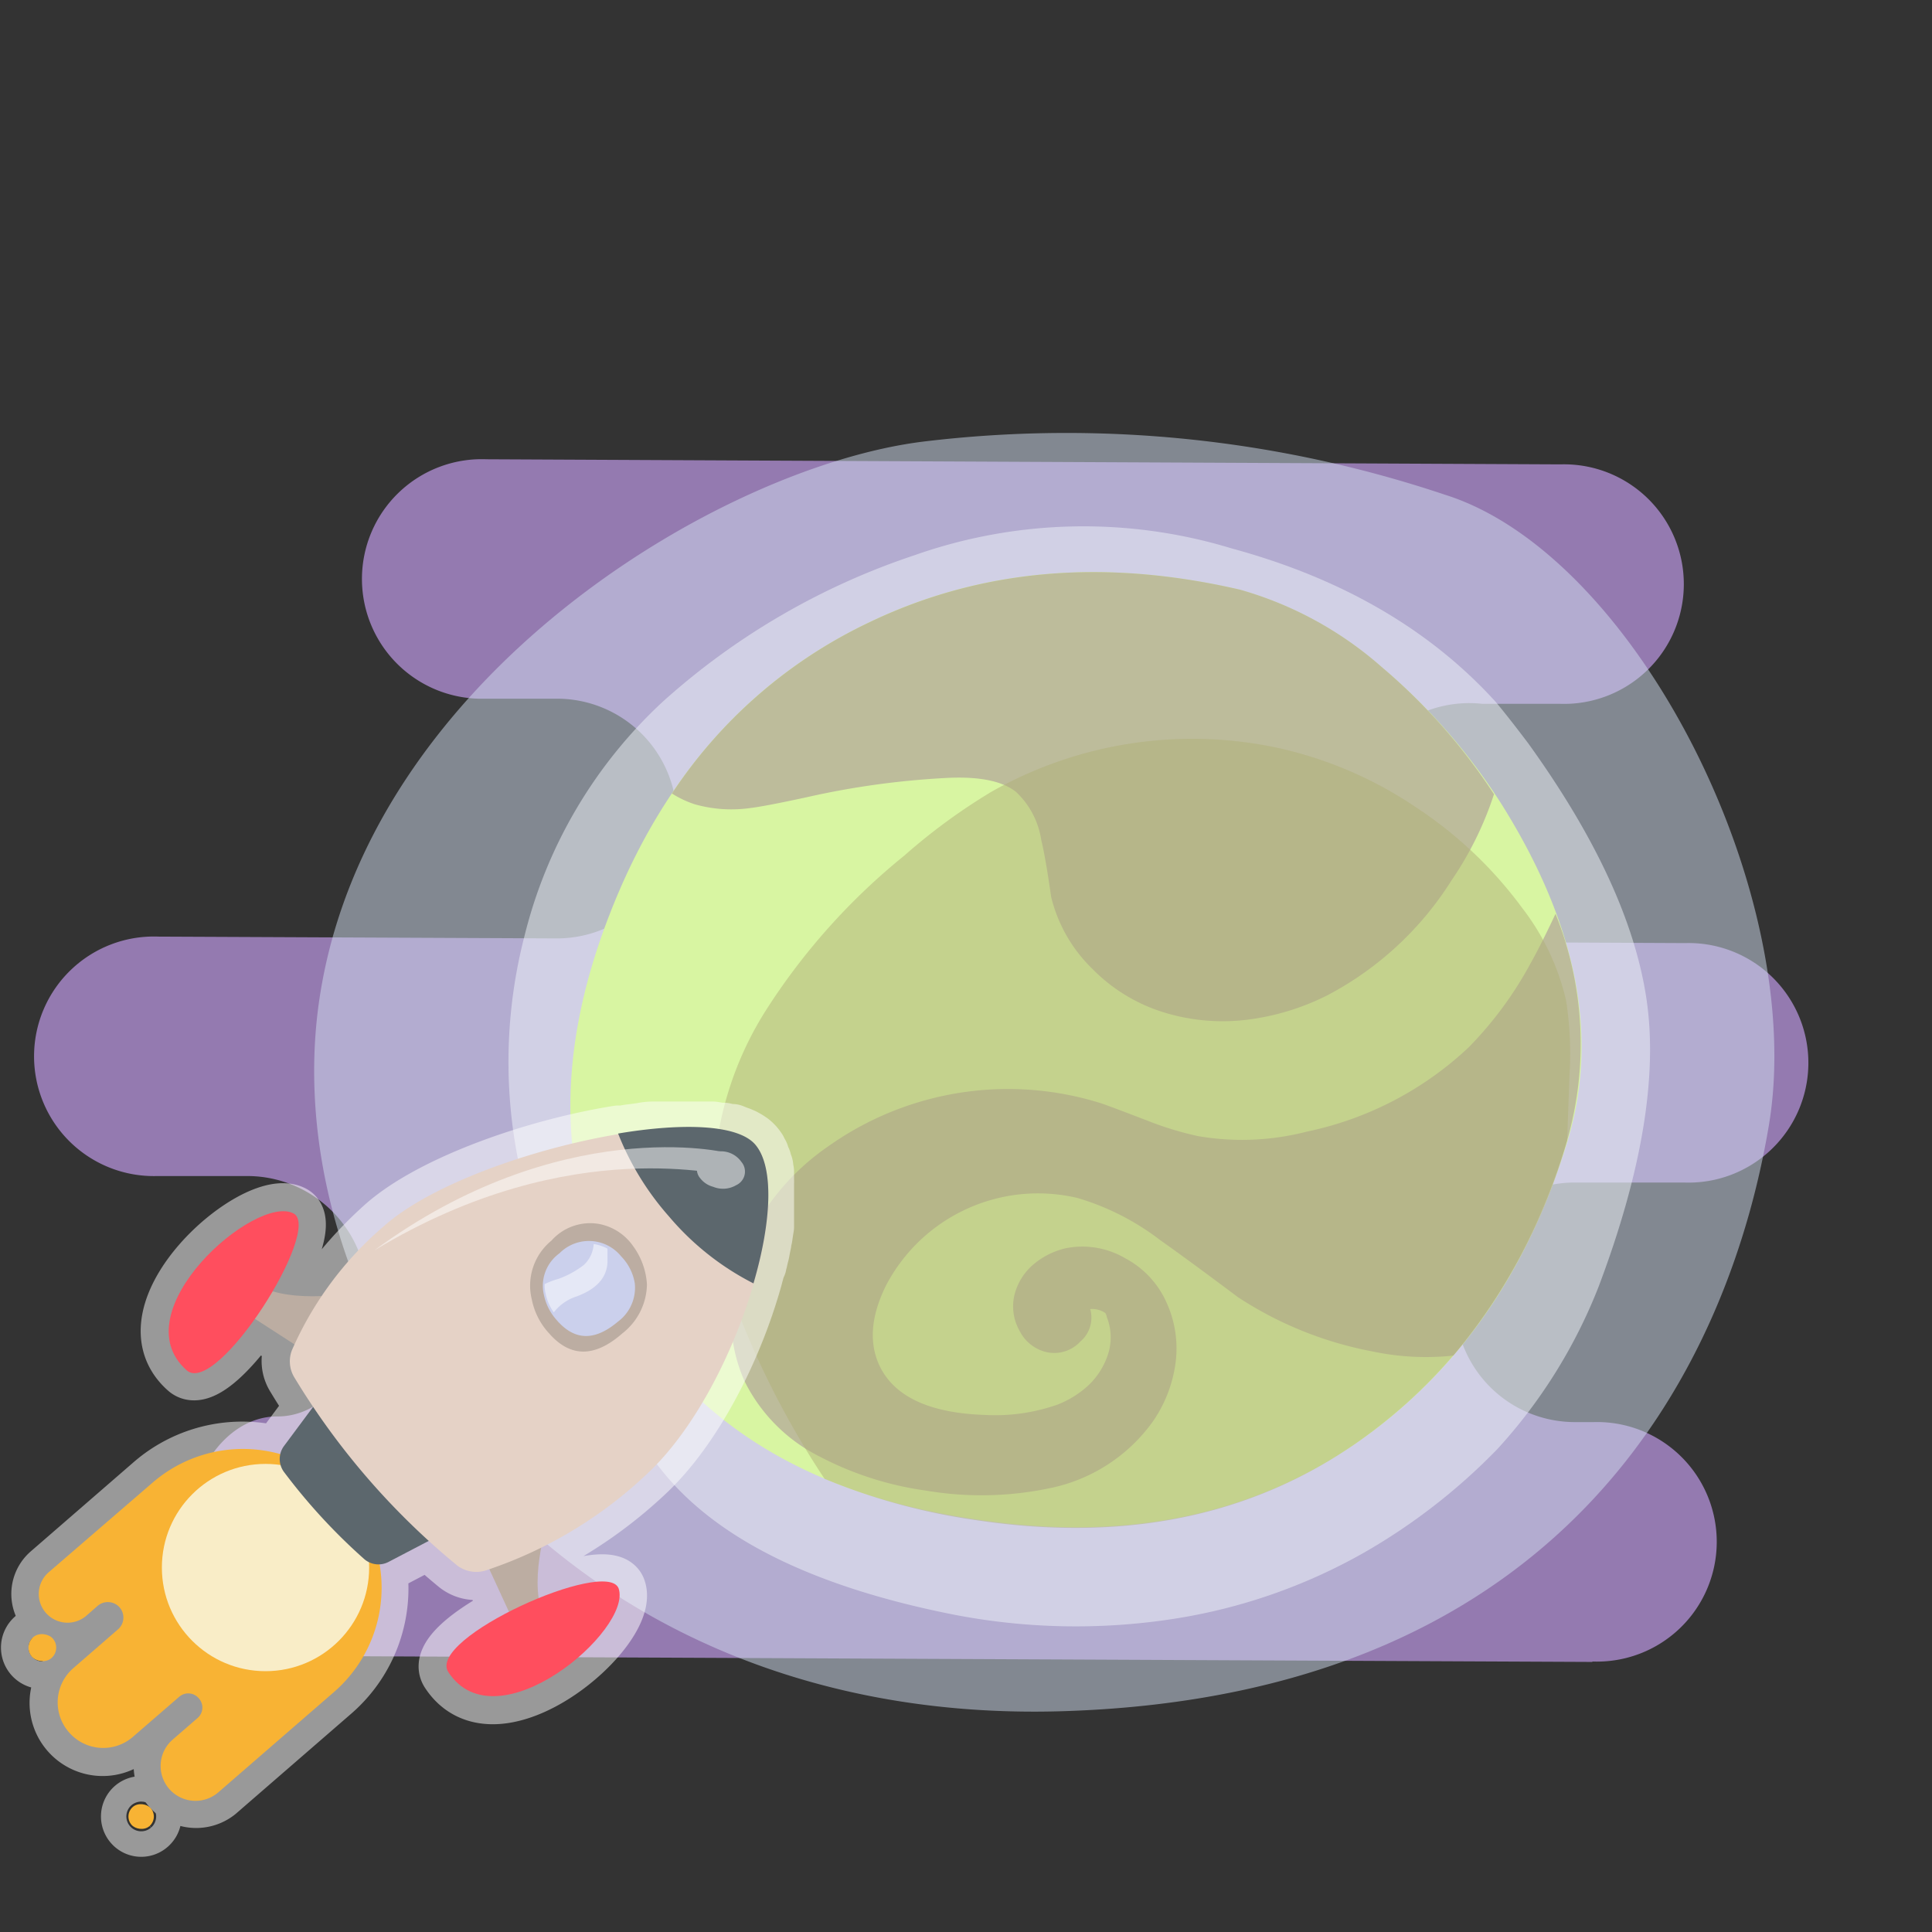 <svg id="Calque_1" data-name="Calque 1" xmlns="http://www.w3.org/2000/svg" viewBox="0 0 140 140"><rect x="0" y="0" width="140" height="140" fill="#333333" stroke="none"/><defs><style>.cls-1{fill:#947ab0;}.cls-2{fill:#d2def0;fill-opacity:0.5;}.cls-3{fill:#f0f4fb;fill-opacity:0.5;}.cls-4{fill:#d8f5a2;}.cls-5{fill:#bdbc9b;}.cls-17,.cls-6{opacity:0.5;}.cls-7{fill:#b0af78;}.cls-8{fill:none;stroke:#fff;stroke-linecap:round;stroke-linejoin:round;stroke-width:4px;}.cls-15,.cls-16,.cls-17,.cls-18,.cls-8{fill-rule:evenodd;}.cls-9{fill:#f8b334;}.cls-10{fill:#f9edc7;}.cls-11{fill:#5c676d;}.cls-12,.cls-15{fill:#bcada2;}.cls-13{fill:#ff4e5e;}.cls-14{fill:#e5d2c6;}.cls-16{fill:#cbd0ec;}.cls-17,.cls-18{fill:#fff;}</style></defs><title>Plan de travail 16</title><path class="cls-1" d="M115.39,120.4a8.68,8.68,0,1,0,.08-17.35h-1.39a8.68,8.68,0,1,1,.08-17.36l7.87,0a8.68,8.68,0,1,0,.08-17.35l-14.8-.07A8.68,8.68,0,1,1,107.39,51L113,51a8.68,8.68,0,1,0,.09-17.35l-77.85-.37a8.68,8.68,0,1,0-.08,17.35l5.24,0A8.68,8.68,0,1,1,40.32,68l-28.84-.13a8.68,8.68,0,1,0-.08,17.35l6.57,0A8.71,8.71,0,0,1,26.62,94c0,4.77-2.95,8.66-6.51,8.64s-6.48,3.88-6.5,8.65A8.71,8.71,0,0,0,22.25,120l93.14.43Z"/><path class="cls-2" d="M104.71,35.85A86.32,86.32,0,0,0,66.9,32c-14.72,1.82-40.22,17.08-43.74,40.3S39.84,125.14,77,124s48.38-25.75,51.18-42.46S118.55,40.2,104.71,35.85Z"/><g id="Layer0_7_MEMBER_0_FILL" data-name="Layer0 7 MEMBER 0 FILL"><path class="cls-3" d="M110.76,53.89c-1-1.33-1.78-2.31-2.35-3Q101.26,43,89.25,39.74a36.84,36.84,0,0,0-23,.5A51.57,51.57,0,0,0,48.09,50.79,34.32,34.32,0,0,0,38,67.85,36.47,36.47,0,0,0,39,89.3q3.9,10.9,9,17.31Q53.95,114,69.1,117a46.37,46.37,0,0,0,16,.3,40.45,40.45,0,0,0,13.76-4.8,43.75,43.75,0,0,0,9.65-7.5,37.82,37.82,0,0,0,7.35-11.81q4.69-12.45,3.45-20.8T110.76,53.89Z"/></g><g id="Layer0_7_MEMBER_1_FILL" data-name="Layer0 7 MEMBER 1 FILL"><path class="cls-4" d="M100.11,48.34a26.4,26.4,0,0,0-10.26-5.6Q75,39.29,62.9,45.14q-13,6.26-18.76,21.21Q38,82.21,45.29,94.6q7.45,12.91,25.51,15.51,16.9,2.55,28.81-6.5,9.94-7.56,14-21,3.41-11.31-4.85-24.41A43.31,43.31,0,0,0,100.11,48.34Z"/></g><path class="cls-5" d="M113.56,82.65a42.07,42.07,0,0,1-8.24,15.58,18.72,18.72,0,0,1-5.92-.31A26.83,26.83,0,0,1,89.71,94Q86,91.22,84.08,89.87a18.4,18.4,0,0,0-6-3.06A12.43,12.43,0,0,0,64.2,93.16q-1.7,3.44-.37,6,1.69,3.17,7.51,3.37a13.6,13.6,0,0,0,5.3-.75,7.11,7.11,0,0,0,2.27-1.43,5.41,5.41,0,0,0,1.4-2.27,4,4,0,0,0-.11-2.65c0-.09-.06-.18-.1-.28A1.69,1.69,0,0,0,79,94.86a2.27,2.27,0,0,1-.71,2.35,2.58,2.58,0,0,1-2.41.78,2.92,2.92,0,0,1-2-1.56,3.58,3.58,0,0,1-.37-2.59,4.24,4.24,0,0,1,1.36-2.2,5.54,5.54,0,0,1,2.37-1.19,6.14,6.14,0,0,1,4.32.74,6.72,6.72,0,0,1,3,3.26,8,8,0,0,1,.61,4.42,9.69,9.69,0,0,1-1.66,4.18,12.16,12.16,0,0,1-7.44,4.79,24.07,24.07,0,0,1-9,.17,23.48,23.48,0,0,1-7.65-2.45,12.11,12.11,0,0,1-5.43-5.4,11,11,0,0,1-1-4.75,12.45,12.45,0,0,1,.88-4.79A17.24,17.24,0,0,1,60,83.08a22.51,22.51,0,0,1,19.7-3.16c.41.13,1.58.57,3.53,1.32a23.34,23.34,0,0,0,3.6,1.09A18.82,18.82,0,0,0,94.71,82a24.35,24.35,0,0,0,11.72-6.11,26.93,26.93,0,0,0,4.48-6.08c.5-.89,1.1-2.08,1.81-3.59A25.34,25.34,0,0,1,113.56,82.65ZM54.39,58.55c.61-.07,2-.33,4.07-.78a59.61,59.61,0,0,1,10-1.39q3.63-.21,5.16,1a6,6,0,0,1,1.83,3.47q.32,1.32.72,4.14a10.82,10.82,0,0,0,3,5.23,12.33,12.33,0,0,0,5.23,3.16,14.47,14.47,0,0,0,6,.51,17.71,17.71,0,0,0,5.85-1.8,23.58,23.58,0,0,0,8.93-8.29,24.45,24.45,0,0,0,3.08-6.25,42.44,42.44,0,0,0-8.14-9.22,26.4,26.4,0,0,0-10.26-5.6Q75,39.29,62.9,45.14A35.2,35.2,0,0,0,48.69,57.5a7.32,7.32,0,0,0,1.65.78A9.74,9.74,0,0,0,54.39,58.55Z"/><g class="cls-6"><g id="Layer0_5_MEMBER_3_FILL" data-name="Layer0 5 MEMBER 3 FILL"><path class="cls-7" d="M92.67,54.21a29.52,29.52,0,0,0-20.82,3.16A43,43,0,0,0,65.53,62,46.8,46.8,0,0,0,55.47,73.26a24.44,24.44,0,0,0-3.73,14.51,28.12,28.12,0,0,0,1.9,7.71,63.33,63.33,0,0,0,6.11,11.68,45.25,45.25,0,0,0,11,3q16.92,2.55,28.81-6.52,9.95-7.55,14-21v0l.17-4.68a25.36,25.36,0,0,0-.24-5.44,17.31,17.31,0,0,0-3.16-6.69,30,30,0,0,0-7.78-7.37A29,29,0,0,0,92.67,54.21Z"/></g></g><g class="cls-6"><path class="cls-8" d="M2.41,118.64a1,1,0,1,0,1.42.1A1,1,0,0,0,2.41,118.64Z"/><path class="cls-8" d="M9.63,130.93a.93.93,0,0,0-.09,1.3.91.91,0,0,0,1.3.09h0a.92.92,0,1,0-1.21-1.39Z"/><path class="cls-8" d="M55,91.66c0-.11.06-.23.08-.34s.07-.31.11-.46.05-.25.07-.36l.09-.44c0-.12,0-.25.07-.37l.06-.41.06-.37c0-.13,0-.26,0-.39s0-.25,0-.37l0-.37c0-.12,0-.23,0-.35s0-.23,0-.35,0-.23,0-.35v-.32c0-.11,0-.22,0-.33s0-.21,0-.3a3.16,3.16,0,0,0,0-.32l0-.28c0-.1,0-.2,0-.3a2.21,2.21,0,0,0-.05-.25c0-.1,0-.19-.07-.29l-.06-.21c0-.1-.07-.18-.1-.27l-.07-.19c0-.09-.09-.17-.14-.26L55,83.27a2.85,2.85,0,0,0-.25-.33h0a2.68,2.68,0,0,0-.3-.28l-.12-.08a2.26,2.26,0,0,0-.26-.16l-.16-.09-.28-.12-.2-.07L53.08,82l-.21,0-.39-.09-.2,0c-.2,0-.41-.07-.63-.09h-.17l-.53,0h-1.9l-.45,0-.39,0-.49,0-.38,0q-.42,0-.84.09l-.43.06-.49.06-.47.08-.32,0h0c-6.24,1-13.61,3.65-17,6.66a29.36,29.36,0,0,0-4.53,5.12,11.48,11.48,0,0,1-3.53-.34c1.52-2.59,2.44-5.16,1.51-5.65-2.76-1.44-12.54,7.13-7.74,11.37,1,.87,3.12-1.15,4.94-3.73l2.85,1.84c-.05.13-.12.28-.17.4a2.24,2.24,0,0,0,.16,2c.32.53.78,1.28,1.38,2.16l-2.1,2.83a1.51,1.51,0,0,0-.26.63A10,10,0,0,0,11,107.46l-7.46,6.47a2.08,2.08,0,0,0,2.73,3.15l.81-.71a1.14,1.14,0,0,1,1.6.11h0a1.13,1.13,0,0,1-.12,1.59L5.29,120.9a3.28,3.28,0,0,0,4.3,5l3.35-2.9a1,1,0,0,1,1.33,1.54l-1.8,1.56a2.53,2.53,0,0,0,3.31,3.82l8.36-7.25a10,10,0,0,0,3.31-9.28,1.6,1.6,0,0,0,.71-.16l2.9-1.52c.65.59,1.32,1.17,2,1.73a2.28,2.28,0,0,0,2.12.4l.26-.08,1.42,3.08c-2.81,1.44-5.12,3.26-4.39,4.37,3.51,5.35,13.38-3.11,12.34-6.06-.34-1-3-.44-5.8.7a11.2,11.2,0,0,1,.19-3.67,32.74,32.74,0,0,0,7.67-5.39c3.54-3.32,6.45-9.14,7.86-14.29,0-.1.06-.2.08-.3S54.92,91.83,55,91.66Z"/></g><path class="cls-9" d="M3.53,113.93a2.08,2.08,0,0,0-.21,2.94h0a2.09,2.09,0,0,0,2.94.21l.81-.71a1.14,1.14,0,0,1,1.6.11h0a1.13,1.13,0,0,1-.12,1.59L5.29,120.9A3.28,3.28,0,0,0,5,125.53H5a3.28,3.28,0,0,0,4.63.33l3.35-2.9a1,1,0,0,1,1.43.11h0a1,1,0,0,1-.1,1.43l-1.8,1.56a2.53,2.53,0,0,0-.25,3.57h0a2.53,2.53,0,0,0,3.56.25l8.36-7.25a10,10,0,0,0,1-14.16h0a10,10,0,0,0-14.16-1Z"/><rect class="cls-9" x="2.07" y="118.39" width="2.01" height="2.01" rx="1.01" transform="translate(-77.46 31.19) rotate(-40.92)"/><rect class="cls-9" x="9.31" y="130.71" width="1.84" height="1.84" rx="0.92" transform="translate(-83.72 38.87) rotate(-40.92)"/><circle class="cls-10" cx="19.24" cy="113.59" r="7.51"/><path class="cls-11" d="M23.81,100.44l-3.22,4.33a1.58,1.58,0,0,0,0,1.91A42.68,42.68,0,0,0,26.42,113a1.58,1.58,0,0,0,1.74.18L33,110.65Z"/><path class="cls-12" d="M17.84,95.16l5.28,3.41,2.62-4.91s-4.5.87-7-.5Z"/><path class="cls-12" d="M37.2,117.49l-2.63-5.71,5.23-1.9s-1.5,4.33-.5,7Z"/><path class="cls-13" d="M44.83,115.11c1,3-8.83,11.41-12.34,6.06C30.88,118.72,44,112.84,44.83,115.11Z"/><path class="cls-14" d="M21.31,99.78A53.32,53.32,0,0,0,33.08,113.4a2.28,2.28,0,0,0,2.12.4,31.27,31.27,0,0,0,11.69-7c6.45-6,10.8-20.39,7.83-23.82s-21,.61-26.9,5.87a25,25,0,0,0-6.67,9A2.24,2.24,0,0,0,21.31,99.78Z"/><path class="cls-11" d="M54.72,82.93c-1.27-1.46-5.29-1.57-9.93-.79a20.32,20.32,0,0,0,3.68,6A19.74,19.74,0,0,0,54.6,93C55.9,88.57,56.12,84.55,54.72,82.93Z"/><path class="cls-13" d="M21.27,87.93c-2.76-1.44-12.54,7.13-7.74,11.37C15.72,101.23,23.41,89.05,21.27,87.93Z"/><path class="cls-15" d="M43.45,88.7a3.89,3.89,0,0,1,2.43,1.6,5.22,5.22,0,0,1,1,2.77,4.59,4.59,0,0,1-1.78,3.55q-3,2.64-5.31,0a5.06,5.06,0,0,1-1.25-2.44,4.21,4.21,0,0,1,1.42-4.28A3.75,3.75,0,0,1,43.45,88.7Z"/><path class="cls-16" d="M40.35,95.67a3.94,3.94,0,0,1-.94-1.85,2.9,2.9,0,0,1,1.13-3,3,3,0,0,1,4.47.22A3.63,3.63,0,0,1,46,93a3.06,3.06,0,0,1-1.22,2.77C43.1,97.19,41.64,97.16,40.35,95.67Z"/><path class="cls-17" d="M41.8,93.94q2.14-.8,2.22-2.46c0-.37,0-.69,0-1a3.06,3.06,0,0,0-1-.33h0a2.25,2.25,0,0,1-.72,1.52,6.77,6.77,0,0,1-1.83,1,5.67,5.67,0,0,0-1,.38,2.41,2.41,0,0,0,.07.7,3.51,3.51,0,0,0,.59,1.35A3.4,3.4,0,0,1,41.8,93.94Z"/><g class="cls-6"><path class="cls-18" d="M27.12,90.61l0,0c13.42-9.88,25.44-7.2,25.79-7s-.18,1-.12,1.44S41.6,81.85,27.12,90.61Z"/><path class="cls-18" d="M51.68,86a1.75,1.75,0,0,1-.94-.62,1,1,0,0,1,.44-1.6,1.8,1.8,0,0,1,2.54.41,1.08,1.08,0,0,1-.37,1.69A1.88,1.88,0,0,1,51.68,86Z"/></g></svg>